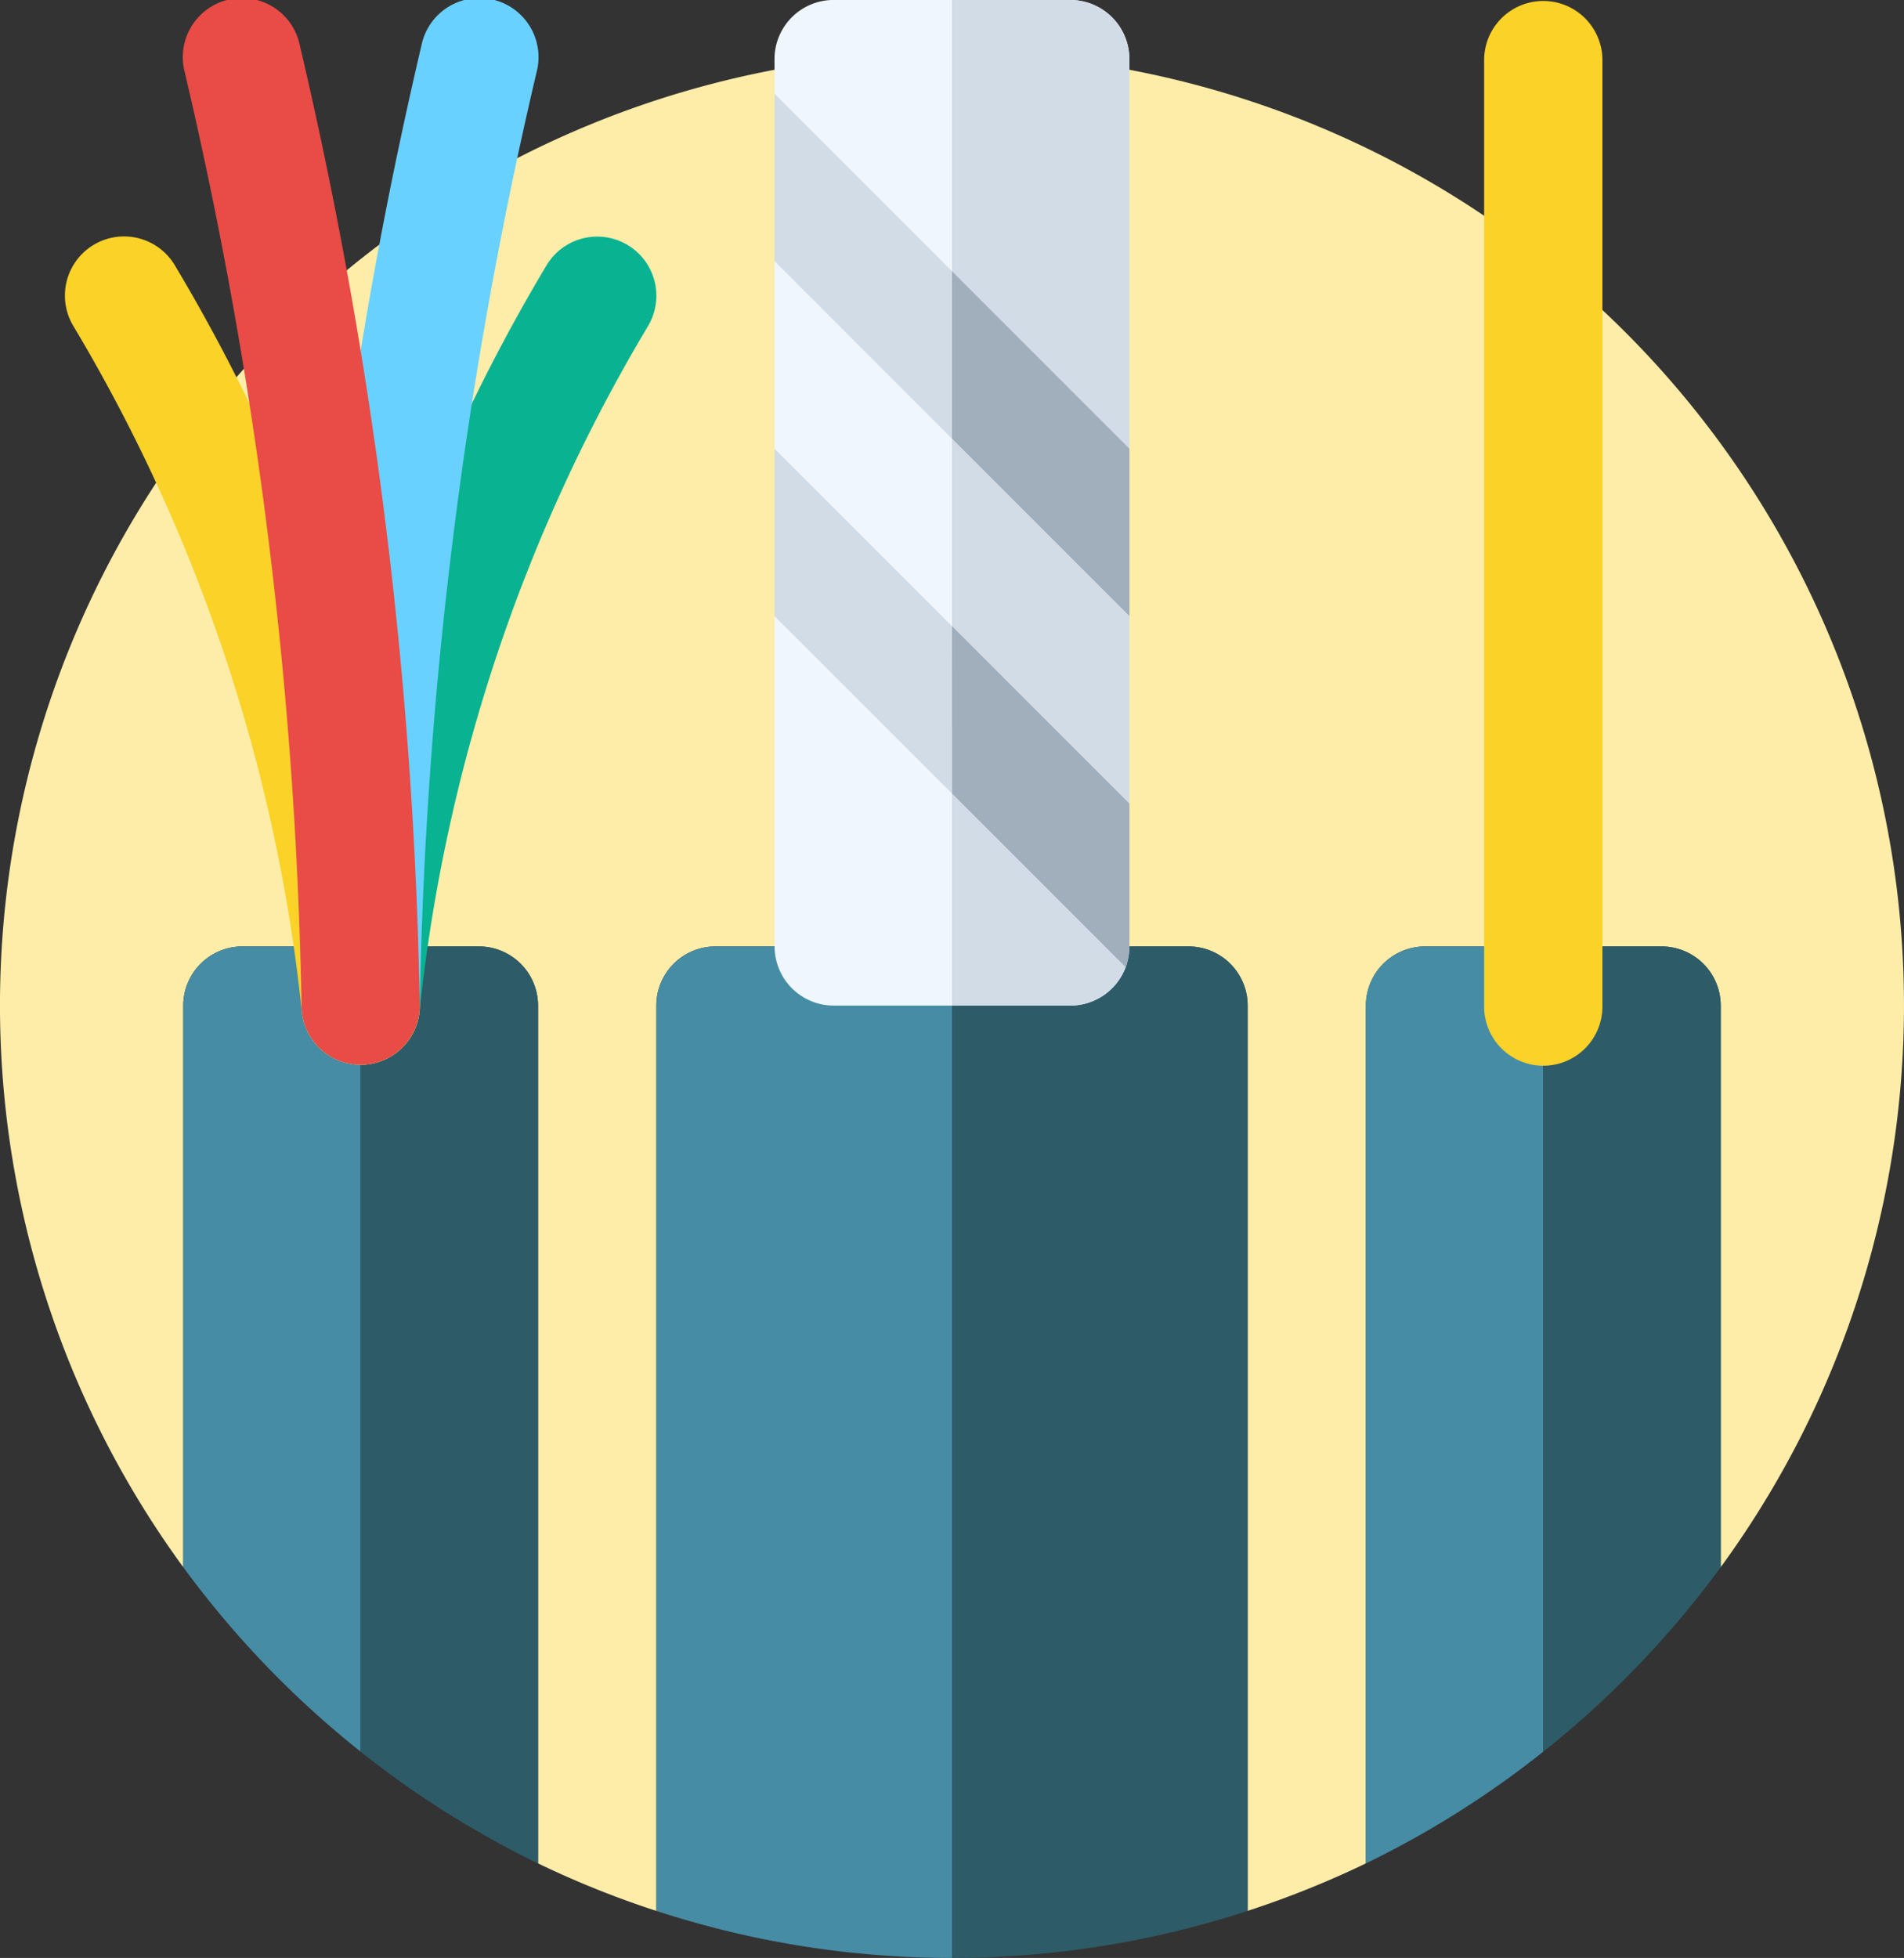 <svg id="Grupo_60858" data-name="Grupo 60858" xmlns="http://www.w3.org/2000/svg" width="104.274" height="107.191" viewBox="0 0 104.274 107.191">
  <rect x="0" y="0" width="104.274" height="107.191" fill="#333333" stroke="none"/>
  <g id="Grupo_56224" data-name="Grupo 56224" transform="translate(0 2.916)">
    <path id="Trazado_104496" data-name="Trazado 104496" d="M321.535,236.707h12.953a3.24,3.24,0,0,1,3.239,3.238V270.69a52.137,52.137,0,1,0-84.2,0V239.944a3.239,3.239,0,0,1,3.238-3.238h12.955a3.239,3.239,0,0,1,3.238,3.238v46.963a51.723,51.723,0,0,0,6.477,2.6V239.944a3.239,3.239,0,0,1,3.238-3.238h25.908a3.239,3.239,0,0,1,3.238,3.238v49.561a51.723,51.723,0,0,0,6.477-2.6V239.944A3.239,3.239,0,0,1,321.535,236.707Z" transform="translate(-243.491 -187.808)" fill="#fdeda9"/>
    <path id="Trazado_104497" data-name="Trazado 104497" d="M305.6,222.059h-6.477a3.239,3.239,0,0,0-3.238,3.238V272.26a52.1,52.1,0,0,0,9.715-6.117Z" transform="translate(-221.083 -173.16)" fill="#468ca5"/>
    <path id="Trazado_104498" data-name="Trazado 104498" d="M309.17,222.059h-6.476v44.083a52.481,52.481,0,0,0,9.715-10.1V225.3A3.24,3.24,0,0,0,309.17,222.059Z" transform="translate(-218.173 -173.16)" fill="#2d5b68"/>
    <path id="Trazado_104499" data-name="Trazado 104499" d="M260.237,266.142V222.059H253.76a3.239,3.239,0,0,0-3.238,3.238v30.746A52.435,52.435,0,0,0,260.237,266.142Z" transform="translate(-240.484 -173.16)" fill="#468ca5"/>
    <path id="Trazado_104500" data-name="Trazado 104500" d="M263.8,222.059h-6.477v44.083a52.1,52.1,0,0,0,9.715,6.117V225.3A3.239,3.239,0,0,0,263.8,222.059Z" transform="translate(-237.574 -173.16)" fill="#2d5b68"/>
    <path id="Trazado_104501" data-name="Trazado 104501" d="M284.86,222.059H271.907a3.239,3.239,0,0,0-3.238,3.238v49.561a52.067,52.067,0,0,0,16.191,2.577Z" transform="translate(-232.724 -173.16)" fill="#468ca5"/>
    <path id="Trazado_104502" data-name="Trazado 104502" d="M292.965,222.059H280.01v55.376a52.069,52.069,0,0,0,16.192-2.577V225.3A3.239,3.239,0,0,0,292.965,222.059Z" transform="translate(-227.873 -173.16)" fill="#2d5b68"/>
  </g>
  <g id="Grupo_56225" data-name="Grupo 56225" transform="translate(16.515 12.954)">
    <path id="Trazado_104503" data-name="Trazado 104503" d="M258.3,240.177a3.351,3.351,0,0,1-.337-.017,3.238,3.238,0,0,1-2.888-3.555,98.3,98.3,0,0,1,13.4-40.194,3.238,3.238,0,0,1,5.554,3.332,91.8,91.8,0,0,0-12.509,37.529,3.237,3.237,0,0,1-3.217,2.905Z" transform="translate(-255.059 -194.839)" fill="#09b291"/>
  </g>
  <g id="Grupo_56226" data-name="Grupo 56226" transform="translate(16.515)">
    <path id="Trazado_104504" data-name="Trazado 104504" d="M258.3,244.057h-.059a3.238,3.238,0,0,1-3.181-3.294,248.773,248.773,0,0,1,6.563-52.5,3.238,3.238,0,1,1,6.3,1.483,242.175,242.175,0,0,0-6.392,51.13,3.239,3.239,0,0,1-3.236,3.181Z" transform="translate(-255.059 -185.765)" fill="#69d1ff"/>
  </g>
  <g id="Grupo_56227" data-name="Grupo 56227" transform="translate(3.561 12.954)">
    <path id="Trazado_104505" data-name="Trazado 104505" d="M262.173,240.177a3.237,3.237,0,0,1-3.217-2.905,91.776,91.776,0,0,0-12.509-37.529A3.238,3.238,0,1,1,252,196.411a98.323,98.323,0,0,1,13.4,40.194,3.24,3.24,0,0,1-2.888,3.555q-.171.017-.338.017Z" transform="translate(-245.985 -194.839)" fill="#fad228"/>
  </g>
  <g id="Grupo_56228" data-name="Grupo 56228" transform="translate(10.037)">
    <path id="Trazado_104506" data-name="Trazado 104506" d="M260.236,244.057A3.239,3.239,0,0,1,257,240.875a242.173,242.173,0,0,0-6.392-51.129,3.238,3.238,0,1,1,6.3-1.483,248.685,248.685,0,0,1,6.563,52.5,3.238,3.238,0,0,1-3.181,3.294Z" transform="translate(-250.521 -185.765)" fill="#e94b46"/>
  </g>
  <g id="Grupo_56231" data-name="Grupo 56231" transform="translate(42.421 0.001)">
    <g id="Grupo_56230" data-name="Grupo 56230">
      <g id="Grupo_56229" data-name="Grupo 56229">
        <path id="Trazado_104507" data-name="Trazado 104507" d="M292.635,210.33l-3.142.334,3.142,8.829v10.268l-2.47,1.582,2.266,7.375a3.244,3.244,0,0,1-3.034,2.1H276.444a3.24,3.24,0,0,1-3.239-3.238V219.493l2.039-2.544L273.2,210.33V200.063l2.039-3.886L273.2,190.9V189a3.24,3.24,0,0,1,3.239-3.238H289.4A3.239,3.239,0,0,1,292.635,189Z" transform="translate(-273.205 -185.766)" fill="#eff6fe"/>
      </g>
    </g>
  </g>
  <path id="Trazado_104508" data-name="Trazado 104508" d="M289.725,210.33l-3.142.334,3.142,8.829v10.268l-2.47,1.582,2.266,7.375a3.244,3.244,0,0,1-3.034,2.1H280.01V185.766h6.477A3.239,3.239,0,0,1,289.725,189Z" transform="translate(-227.873 -185.765)" fill="#d2dce7"/>
  <g id="Grupo_56232" data-name="Grupo 56232" transform="translate(42.421 5.135)">
    <path id="Trazado_104509" data-name="Trazado 104509" d="M292.635,208.792v9.163l-19.43-19.43v-9.163Z" transform="translate(-273.205 -189.362)" fill="#d2dce7"/>
  </g>
  <g id="Grupo_56233" data-name="Grupo 56233" transform="translate(42.421 24.565)">
    <path id="Trazado_104510" data-name="Trazado 104510" d="M292.635,222.4v7.819a3.268,3.268,0,0,1-.2,1.138L273.2,212.135v-9.163Z" transform="translate(-273.205 -202.972)" fill="#d2dce7"/>
  </g>
  <path id="Trazado_104511" data-name="Trazado 104511" d="M289.725,205.882v9.163l-9.715-9.715v-9.163Z" transform="translate(-227.873 -181.317)" fill="#a1aebc"/>
  <path id="Trazado_104512" data-name="Trazado 104512" d="M280.01,209.777l9.715,9.715v7.819a3.268,3.268,0,0,1-.2,1.138l-9.511-9.51Z" transform="translate(-227.873 -175.496)" fill="#a1aebc"/>
  <g id="Grupo_56234" data-name="Grupo 56234" transform="translate(81.282 0.001)">
    <path id="Trazado_104513" data-name="Trazado 104513" d="M306.9,189v51.814a3.239,3.239,0,1,1-6.477,0V189a3.239,3.239,0,0,1,6.477,0Z" transform="translate(-300.425 -185.766)" fill="#fad228"/>
  </g>
</svg>
